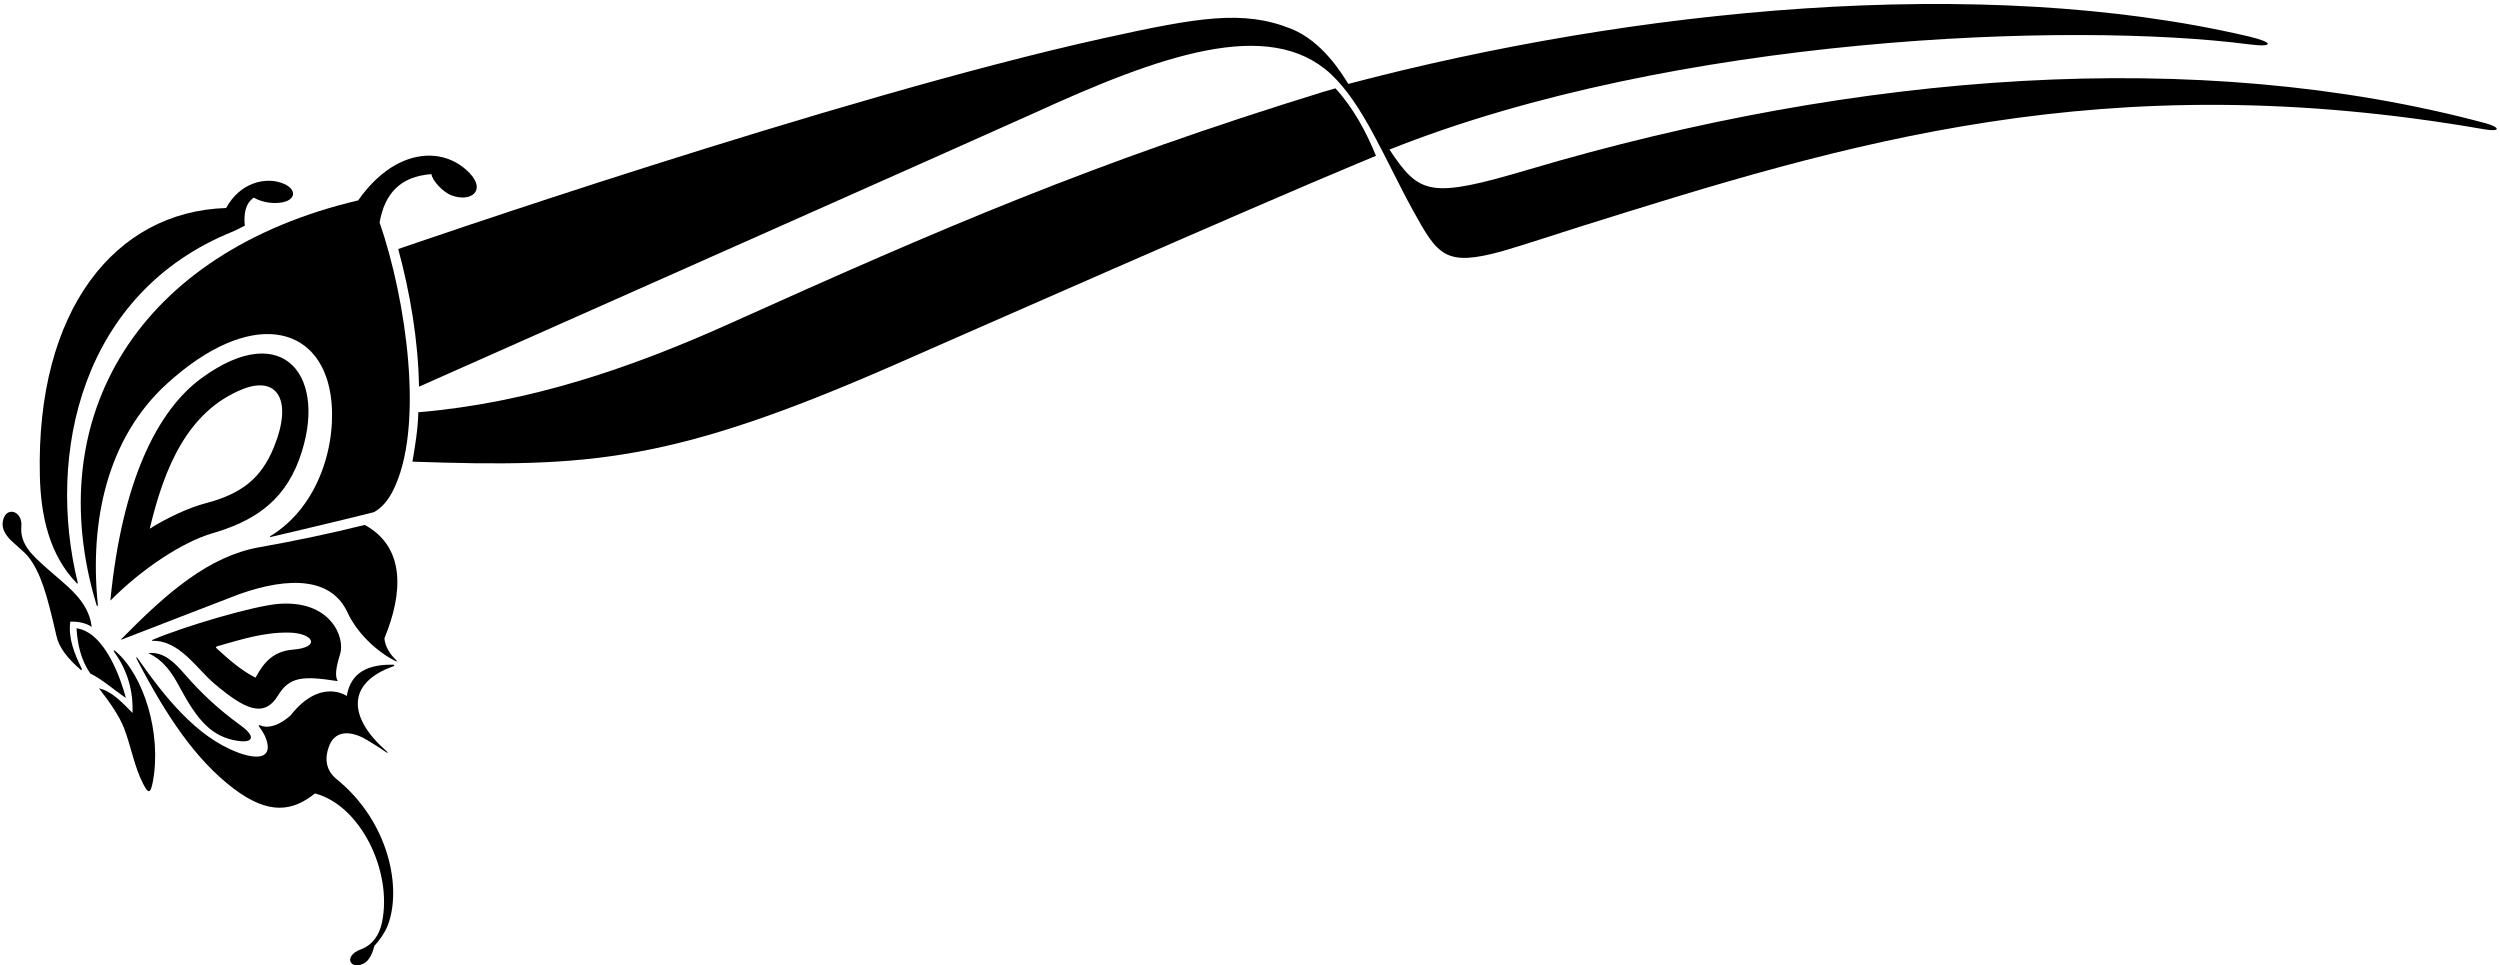 <?xml version="1.0" encoding="UTF-8"?>
<svg xmlns="http://www.w3.org/2000/svg" xmlns:xlink="http://www.w3.org/1999/xlink" width="557pt" height="215pt" viewBox="0 0 557 215" version="1.1">
<g id="surface1">
<path style=" stroke:none;fill-rule:nonzero;fill:rgb(0%,0%,0%);fill-opacity:1;" d="M 15.66 138.512 C 17.43 138.434 19.203 138.82 20.434 139.668 C 19.723 133.699 14.68 130.43 10.367 126.555 C 7.289 123.793 4.398 121.309 4.758 117.25 C 5.051 113.93 1.605 112.77 0.746 115.664 C 0.246 117.344 0.875 118.75 2.301 120.258 C 3 120.996 5.496 123.008 6.293 124.027 C 9.145 127.668 10.492 132.574 12.613 141.828 C 13.172 144.266 15.059 146.715 17.992 149.246 C 18.191 149.418 18.324 149.215 18.191 148.945 C 16.629 145.715 15.16 142.277 15.66 138.512 "/>
<path style=" stroke:none;fill-rule:nonzero;fill:rgb(0%,0%,0%);fill-opacity:1;" d="M 17.121 129.961 C 17.223 130.066 17.359 129.992 17.328 129.855 C 10.246 101.008 18.184 65.16 51.82 51.613 C 52.512 51.336 54.543 50.27 54.543 50.27 C 54.312 47.883 54.543 45.418 56.547 44.031 C 57.824 44.781 59.633 45.254 61.379 45.23 C 65.93 45.172 66.473 42.34 63.227 40.941 C 59.312 39.258 53.473 40.641 50.387 46.344 C 25.621 47.129 8.012 69.09 8.879 105.996 C 9.086 114.918 10.988 123.652 17.121 129.961 "/>
<path style=" stroke:none;fill-rule:nonzero;fill:rgb(0%,0%,0%);fill-opacity:1;" d="M 17.043 139.973 C 17.277 143.672 18.047 147.059 20.125 150.062 C 22.898 151.449 25.359 153.68 28.055 155.527 C 27 151.562 23.5 140.914 17.043 139.973 "/>
<path style=" stroke:none;fill-rule:nonzero;fill:rgb(0%,0%,0%);fill-opacity:1;" d="M 96.125 38.797 C 96.285 40.234 98.734 42.812 100.504 43.492 C 104.922 45.184 108.367 42.48 104.637 38.574 C 98.652 32.312 87.891 33.094 79.801 44.648 C 30.914 56.145 8.867 92.844 21.488 134.727 C 21.645 135.246 21.844 135.141 21.785 134.574 C 19.941 116.133 23.852 97.621 37.219 85.469 C 55.703 68.656 71.293 72.285 73.664 88.012 C 75.188 98.121 71.43 112.648 60.234 119.445 C 60.035 119.566 60.094 119.695 60.328 119.641 C 63.141 119 78.641 115.316 83.344 114.102 C 85.195 113.043 86.465 111.402 87.418 109.59 C 94.781 95.531 90.441 66.477 84.574 49.574 C 85.73 43.02 89.273 39.297 96.125 38.797 "/>
<path style=" stroke:none;fill-rule:nonzero;fill:rgb(0%,0%,0%);fill-opacity:1;" d="M 25.648 145.02 C 25.312 144.738 25.23 144.992 25.527 145.398 C 28.359 149.27 29.727 153.961 29.52 158.84 C 27.363 156.684 24.977 153.988 22.051 153.371 C 24.5 156.488 26.617 159.602 27.625 162.203 C 29.203 166.27 29.883 170.734 31.898 174.645 C 33.023 176.828 33.527 176.969 34.059 174.137 C 36.047 163.516 32.082 150.387 25.648 145.02 "/>
<path style=" stroke:none;fill-rule:nonzero;fill:rgb(0%,0%,0%);fill-opacity:1;" d="M 66.672 102.312 C 73.289 84.211 63.371 70.805 44.965 84.199 C 34.992 91.457 27.176 107.277 24.59 133.816 C 31.645 126.672 40.73 120.746 47.207 118.852 C 55.656 116.379 62.992 112.383 66.672 102.312 Z M 33.367 117.797 C 36.586 104.203 41.777 91.684 53.992 86.734 C 61.68 83.621 65.391 89.02 60.98 99.742 C 58.172 106.578 53.84 110.031 45.723 112.148 C 41.945 113.133 36.824 115.578 33.367 117.797 "/>
<path style=" stroke:none;fill-rule:nonzero;fill:rgb(0%,0%,0%);fill-opacity:1;" d="M 81.262 116.953 C 73.562 118.875 65.598 120.539 57.738 121.934 C 46.609 123.91 37.281 131.949 26.977 142.438 L 27.055 142.516 C 27.055 142.516 52.469 132.676 53.219 132.41 C 64.812 128.289 73.918 128.875 77.41 136.426 C 79.488 140.91 83.723 145.07 88.109 147.281 C 88.445 147.449 88.523 147.301 88.227 147.027 C 86.961 145.848 85.777 144.078 85.652 142.207 C 89.914 131.891 90.215 121.832 81.262 116.953 "/>
<path style=" stroke:none;fill-rule:nonzero;fill:rgb(0%,0%,0%);fill-opacity:1;" d="M 87.582 148.094 C 82.145 148 78.156 149.691 77.258 155.066 C 77.258 155.066 71.434 150.898 64.727 159.402 C 62.758 161.195 60.027 162.543 57.914 161.59 C 57.68 161.48 57.559 161.652 57.723 161.879 C 58.355 162.746 58.988 163.711 59.328 164.723 C 60.785 169.078 57.227 169.234 53.031 167.668 C 43.605 164.148 36.496 154.961 30.762 146.801 C 30.367 146.238 30.211 146.344 30.527 146.949 C 37.016 159.43 43.566 169.266 52.047 175.691 C 59.973 181.695 65.254 180.719 70.176 176.781 C 80.254 179.391 87.508 194.078 85.105 205.523 C 84.535 208.25 83.07 210.523 80.383 211.527 C 76.406 213.012 78.008 216.164 80.977 214.699 C 82.383 214.008 83.035 212.211 83.418 210.738 C 84.348 209.742 85.727 207.871 86.363 206.246 C 89.586 198.031 86.766 183.156 75.012 173.609 C 72.527 171.59 72.301 168.902 73.32 166.23 C 74.52 163.078 77.379 162.703 80.73 164.293 C 81.473 164.645 84.91 166.773 85.891 167.504 C 86.426 167.902 86.555 167.738 86.012 167.262 C 77.688 159.957 77.016 152.207 87.672 148.434 C 87.957 148.336 87.895 148.098 87.582 148.094 "/>
<path style=" stroke:none;fill-rule:nonzero;fill:rgb(0%,0%,0%);fill-opacity:1;" d="M 33.062 145.52 C 36.504 147.145 38.359 149.988 39.98 153.012 C 43.984 160.469 47.125 164.207 53.027 165.07 C 56.355 165.559 57.109 164.148 53.602 161.609 C 48.703 158.059 44.949 154.566 41.09 150.141 C 38.852 147.566 36.438 145.137 33.062 145.52 "/>
<path style=" stroke:none;fill-rule:nonzero;fill:rgb(0%,0%,0%);fill-opacity:1;" d="M 61.984 134.555 C 56.469 135.012 41.074 139.523 33.949 142.574 C 33.754 142.656 33.848 142.781 34.082 142.777 C 39.984 142.684 43.82 148.969 47.719 152.285 C 54.547 158.09 58.824 160.047 61.934 154.961 C 64.516 150.734 67.484 150.543 75.258 151.758 C 74.609 150.719 74.793 148.828 75.773 145.758 C 76.977 141.984 73.621 133.598 61.984 134.555 Z M 65.277 144.738 C 60.879 145.094 58.781 147.574 56.93 150.984 C 53.805 149.422 50.969 146.926 48.348 144.535 C 47.961 144.18 48.07 144.082 48.582 143.934 C 53.676 142.496 58.84 140.812 64.5 140.945 C 69.859 141.074 71.555 144.23 65.277 144.738 "/>
<path style=" stroke:none;fill-rule:nonzero;fill:rgb(0%,0%,0%);fill-opacity:1;" d="M 553.762 27.449 C 489.719 10.273 413.75 16.086 340.582 37.773 C 318.504 44.32 316.273 43.367 309.57 33.328 C 373.242 7.914 461.574 4.758 501.016 9.871 C 506.73 10.613 506.668 9.441 500.977 8.109 C 441.258 -5.867 363.867 1.941 300.406 18.699 C 298.977 16.438 294.688 9.219 287.641 6.402 C 276.93 2.129 266.914 3.879 245.895 8.512 C 186.488 21.613 88.727 55.484 88.727 55.484 C 91.344 65.109 93.199 75.91 93.352 86.152 C 93.352 86.152 222.605 28.762 230.145 25.312 C 258.324 12.41 282.711 3.68 296.508 16.492 C 303.777 23.242 308.676 35.746 314.789 46.844 C 320.359 56.945 321.98 59.512 334.84 55.922 C 338.391 54.93 348.23 51.695 351.859 50.555 C 411.312 31.902 468.836 14.078 553.426 28.797 C 557.352 29.48 557.004 28.32 553.762 27.449 "/>
<path style=" stroke:none;fill-rule:nonzero;fill:rgb(0%,0%,0%);fill-opacity:1;" d="M 294.902 20.441 C 243.543 36.27 210.164 50.672 162.641 72.066 C 140.727 81.93 117.914 89.77 93.199 91.852 C 93.121 95.621 92.504 99.242 91.891 102.859 C 131.203 104.199 149.59 103.055 199.199 81.32 C 215.172 74.324 278.145 46.551 302.465 36.422 C 305.074 35.336 306.566 34.715 306.566 34.715 C 304.41 29.402 301.543 24.07 297.539 19.68 L 294.902 20.441 "/>
</g>
</svg>
